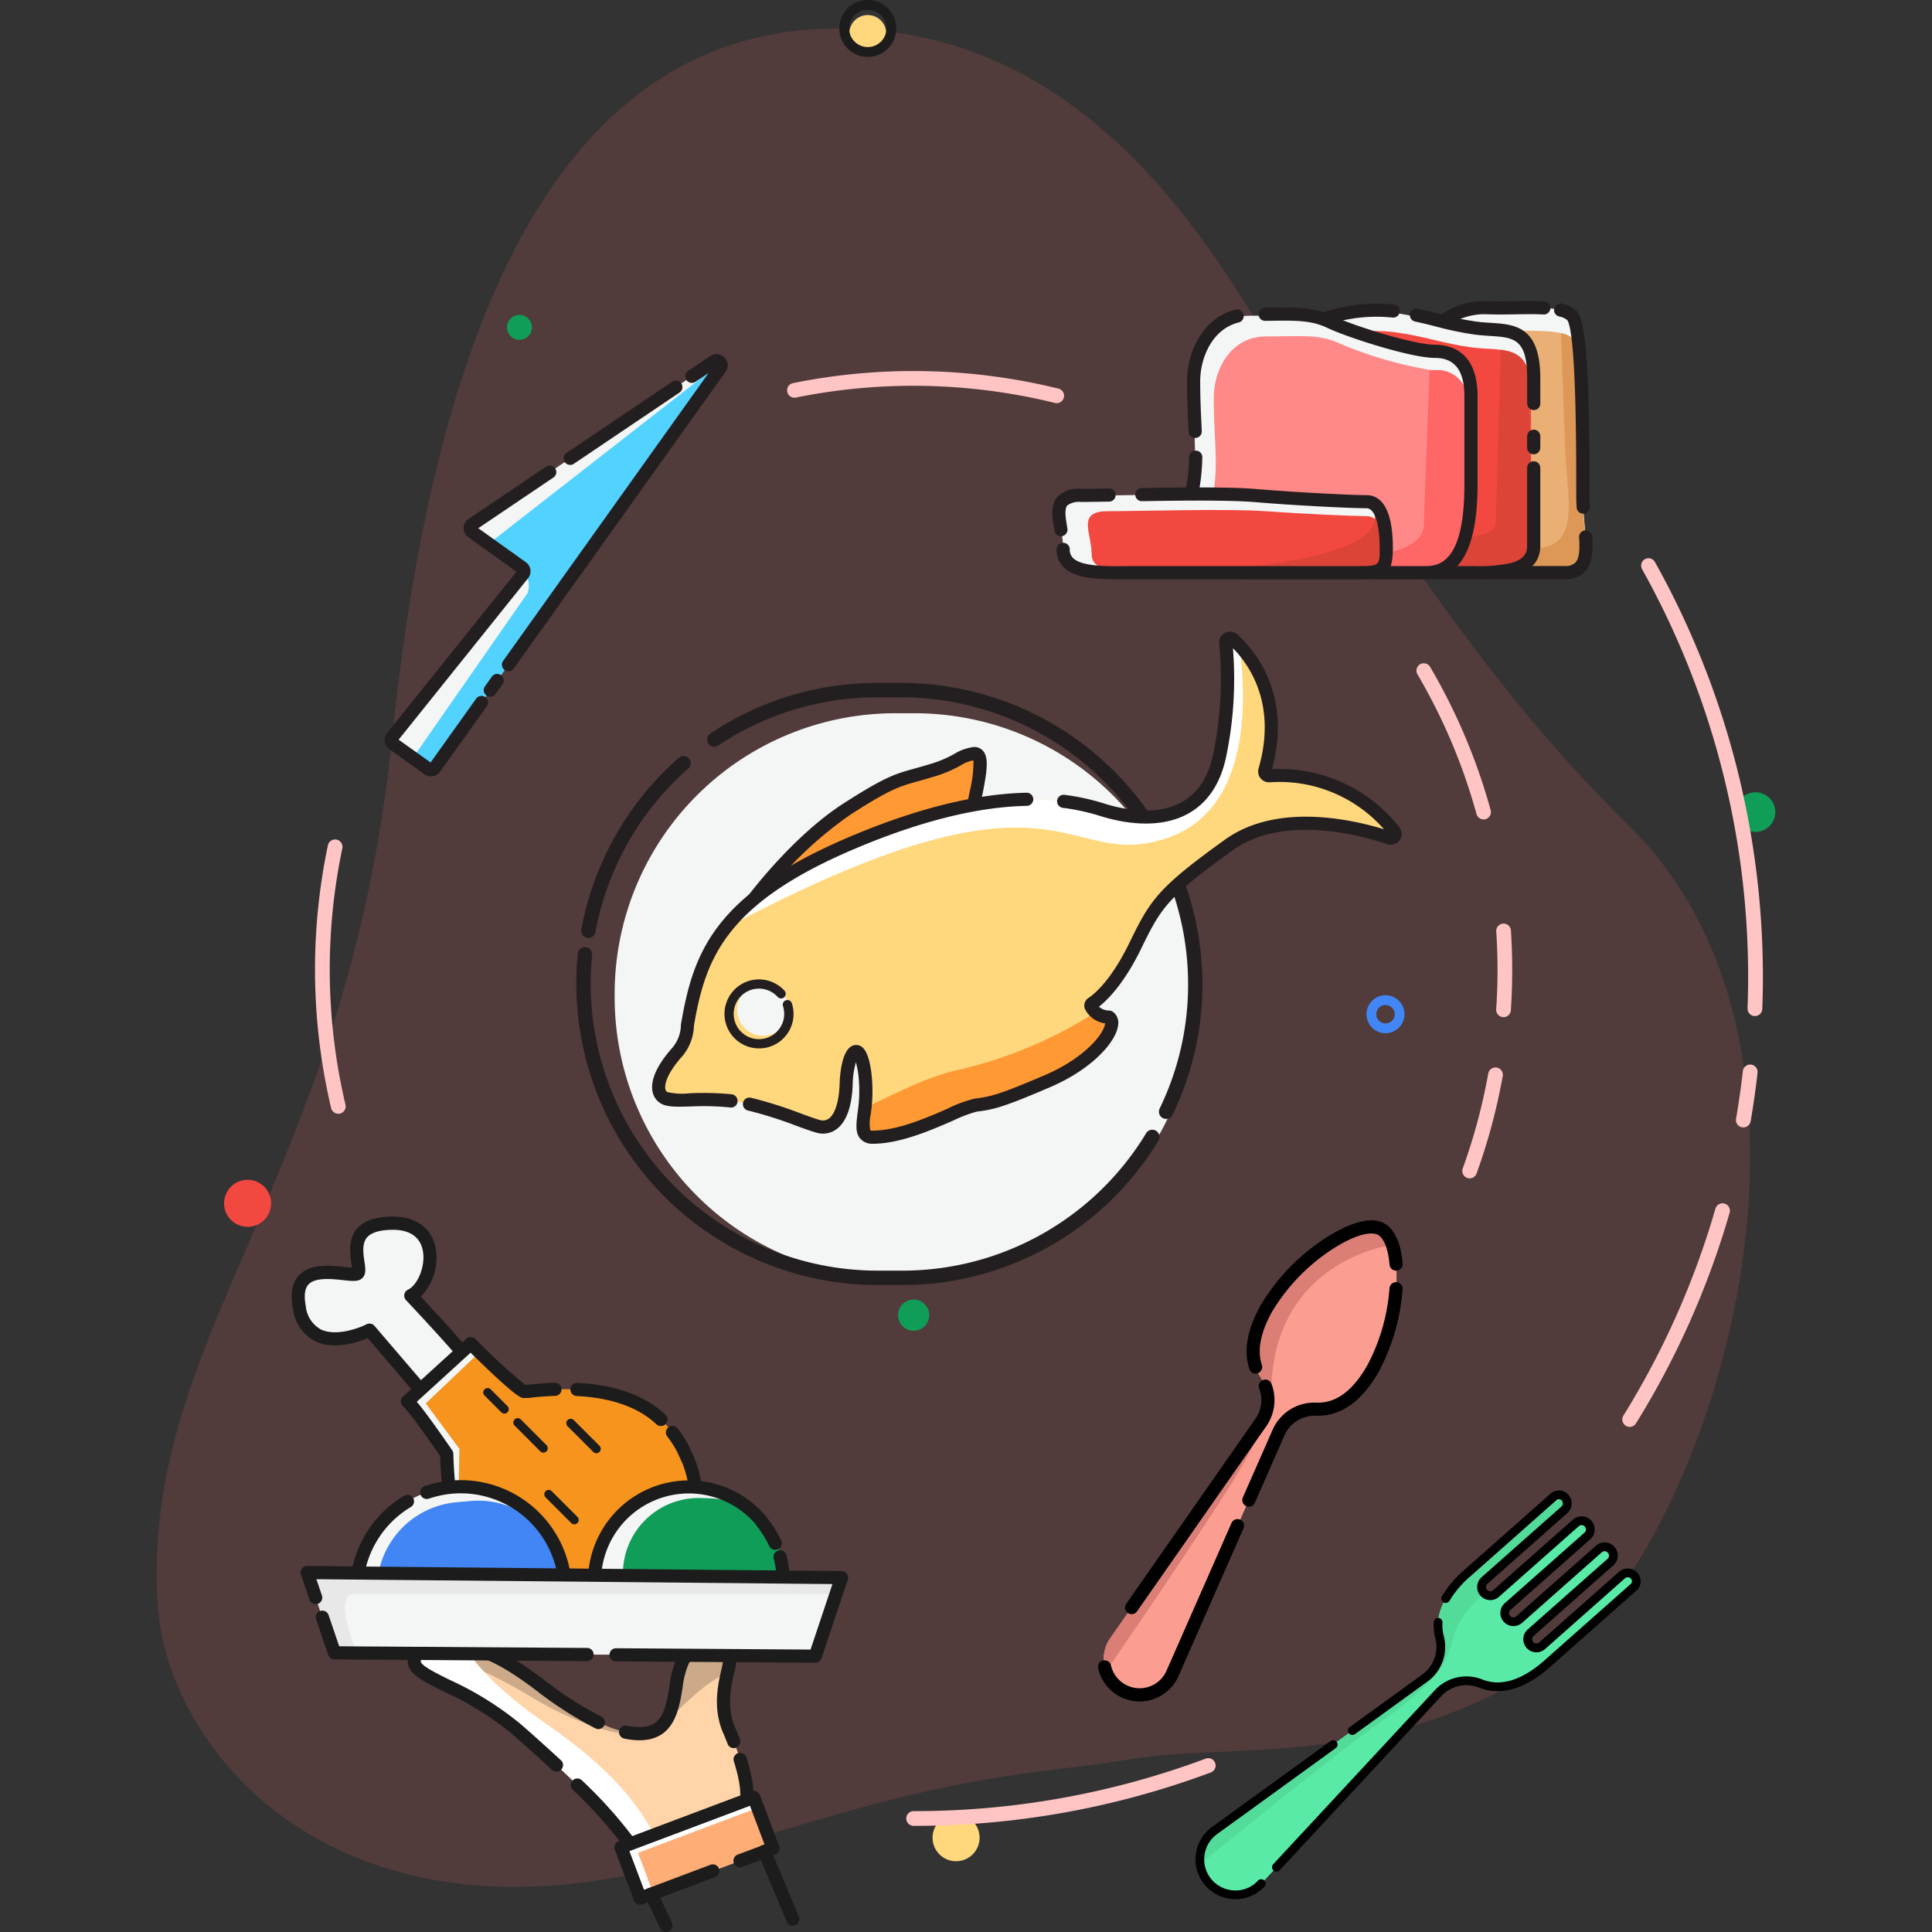 <svg xmlns="http://www.w3.org/2000/svg" xmlns:xlink="http://www.w3.org/1999/xlink" width="260" height="260" viewBox="0 0 260 260"><rect x="0" y="0" width="260" height="260" fill="#333333" stroke="none"/><defs><style>.a,.s{fill:#fff;}.a{stroke:#707070;}.b{clip-path:url(#a);}.c{fill:#0f9d58;}.d{opacity:0.15;}.e{fill:#ff6b6b;}.f{fill:#ffc4c4;}.g{fill:#ffd77d;}.h{fill:#f4f5f5;}.i{fill:#eaaf75;}.j{fill:#dd9858;}.k{fill:#231f20;}.l{fill:#f24840;}.m{fill:#db4437;}.n{fill:#f88;}.o{fill:#f66;}.p{fill:#1c1c1c;}.q{fill:#ffd4a9;}.r{fill:#cca989;}.t{fill:#ffad76;}.u{fill:#f7941d;}.v{fill:#4285f4;}.w{fill:#e8e8e8;}.x{fill:#59eaa8;}.y{fill:#53db9a;}.z{fill:#000100;}.aa{fill:#fb9e91;}.ab{fill:#db7e75;}.ac{fill:#52d2ff;}.ad{fill:#f93;}</style><clipPath id="a"><rect class="a" width="260" height="260" transform="translate(367 254)"/></clipPath></defs><g class="b" transform="translate(-367 -254)"><g transform="translate(388.085 254)"><g transform="translate(212.5 106.625)"><circle class="c" cx="2.665" cy="2.665" r="2.665"/></g><g class="d" transform="translate(0 3.829)"><path class="e" d="M94.7,1.32C59.16,1.326,40.864,36.835,34.708,96.69S.793,177.249,3.153,213.5c1.349,20.723,26.145,49.3,75.071,33.194,34.18-11.248,41.982-10.163,55.994-12.471s33.9,1.508,55.954-12.841c20.988-13.655,43.3-80.8,11.076-112.649-15.42-15.248-25.273-29.352-41.354-53.184C150.484,41.6,134.105,1.313,94.7,1.32Z" transform="translate(-3.011 -1.32)"/></g><g transform="translate(175.709 143.653)"><path class="f" d="M22.925,31.3a1.008,1.008,0,0,1-.337-.06.991.991,0,0,1-.6-1.27,77.809,77.809,0,0,0,3.432-12.775.991.991,0,0,1,1.951.35,79.864,79.864,0,0,1-3.524,13.106A.982.982,0,0,1,22.925,31.3Z" transform="translate(-21.934 -16.378)"/></g><g transform="translate(104.413 244.143)"><circle class="g" cx="3.167" cy="3.167" r="3.167"/></g><g transform="translate(99.765 174.885)"><circle class="c" cx="2.103" cy="2.103" r="2.103"/></g><g transform="translate(180.262 124.265)"><path class="f" d="M23.418,26.908h-.066a.993.993,0,0,1-.926-1.058c.119-1.759.179-3.564.179-5.349,0-1.693-.06-3.432-.172-5.158a.991.991,0,0,1,1.977-.126c.112,1.772.172,3.551.172,5.29,0,1.832-.06,3.676-.179,5.482A.989.989,0,0,1,23.418,26.908Z" transform="translate(-22.424 -14.29)"/></g><g transform="translate(169.534 89.263)"><path class="f" d="M30.312,31.539a1,1,0,0,1-.959-.727,77.894,77.894,0,0,0-7.948-18.8.99.99,0,1,1,1.706-1.005,80.014,80.014,0,0,1,8.146,19.275.989.989,0,0,1-.694,1.217A.8.8,0,0,1,30.312,31.539Z" transform="translate(-21.269 -10.52)"/></g><g transform="translate(84.839 49.931)"><path class="f" d="M48.438,10.608a.974.974,0,0,1-.238-.026,79.721,79.721,0,0,0-34.861-.727.992.992,0,1,1-.4-1.944,81.667,81.667,0,0,1,35.733.741.992.992,0,0,1,.721,1.2A.981.981,0,0,1,48.438,10.608Z" transform="translate(-12.148 -6.284)"/></g><g transform="translate(21.308 112.972)"><path class="f" d="M8.44,49.985a.994.994,0,0,1-.965-.76,81.37,81.37,0,0,1-.436-35.363.993.993,0,0,1,1.944.41,79.283,79.283,0,0,0,.423,34.49,1,1,0,0,1-.734,1.2A.958.958,0,0,1,8.44,49.985Z" transform="translate(-5.306 -13.073)"/></g><g transform="translate(100.876 236.615)"><path class="f" d="M14.867,35.491a.992.992,0,0,1,0-1.984,112.011,112.011,0,0,0,39.278-7.055.992.992,0,1,1,.694,1.858A113.934,113.934,0,0,1,14.867,35.491Z" transform="translate(-13.875 -26.389)"/></g><g transform="translate(197.24 161.941)"><path class="f" d="M25.242,48.431a.956.956,0,0,1-.522-.152A1,1,0,0,1,24.4,46.91,111.717,111.717,0,0,0,36.781,19.065a.994.994,0,0,1,1.911.549,113.581,113.581,0,0,1-12.6,28.341A.99.99,0,0,1,25.242,48.431Z" transform="translate(-24.252 -18.347)"/></g><g transform="translate(212.531 143.233)"><path class="f" d="M26.892,24.821a1.626,1.626,0,0,1-.172-.013.989.989,0,0,1-.807-1.144c.37-2.169.681-4.338.919-6.447a.995.995,0,0,1,1.977.218c-.238,2.149-.555,4.358-.932,6.566A1.011,1.011,0,0,1,26.892,24.821Z" transform="translate(-25.899 -16.332)"/></g><g transform="translate(199.741 75.077)"><path class="f" d="M39.865,70.653h-.04a.99.99,0,0,1-.952-1.025c.053-1.415.079-2.857.079-4.278a112.42,112.42,0,0,0-14.3-54.883A.993.993,0,0,1,26.383,9.5,114.385,114.385,0,0,1,40.937,65.344c0,1.448-.026,2.916-.079,4.358A.991.991,0,0,1,39.865,70.653Z" transform="translate(-24.522 -8.992)"/></g><g transform="translate(18.175 40.511)"><g transform="translate(152.349 0.88)"><path class="h" d="M21.375,8.574c2.288-.549,4.02-3.386,8.411-3.2s9.945-.522,11.519,1.051S42.766,25.4,42.766,30.606,44.684,41.028,40.3,41.028H28.874Z" transform="translate(-21.375 -5.365)"/></g><g transform="translate(152.356 4.009)"><path class="i" d="M40.294,38.242H28.868L21.376,8.632c2.281-.5,4.02-3.088,8.411-2.923,3.478.132,7.69-.245,10.071.311a3.2,3.2,0,0,1,1.455.648c1.574,1.435,1.461,17.3,1.461,22.059S44.685,38.242,40.294,38.242Z" transform="translate(-21.376 -5.702)"/></g><g transform="translate(164.635 4.328)"><path class="j" d="M29.338,37.958h-6c-.919-1.508-1.243-3.2,1.871-3.247,5.64-.073,4.807-5.257,4.43-10.395-.344-4.668-.681-16.472-.747-18.581a3.2,3.2,0,0,1,1.455.648c1.574,1.435,1.461,17.3,1.461,22.059S33.728,37.958,29.338,37.958Z" transform="translate(-22.698 -5.736)"/></g><g transform="translate(169.855 0.329)"><path class="k" d="M27.2,33.591a.878.878,0,0,1-.879-.827c-.04-.589-.053-1.131-.053-1.653v-.992c.02-17.325-.655-21.841-1.217-22.581a2.432,2.432,0,0,0-1.111-.489.884.884,0,0,1,.41-1.719,3.976,3.976,0,0,1,1.971.979c1.256,1.256,1.739,7.935,1.719,23.811v.992c0,.483.02.992.053,1.547a.882.882,0,0,1-.827.939A.274.274,0,0,0,27.2,33.591Z" transform="translate(-23.26 -5.305)"/></g><g transform="translate(151.473)"><path class="k" d="M41.089,42.7H29.663a.884.884,0,0,1-.86-.681L21.3,9.564a.884.884,0,0,1,.655-1.058,7.231,7.231,0,0,0,2.109-1.1A10.19,10.19,0,0,1,30.615,5.28c1.21.053,2.539.033,3.822.013,1.4-.02,2.711-.04,3.921.02a.884.884,0,0,1-.086,1.766c-1.151-.06-2.44-.04-3.8-.02-1.309.02-2.665.04-3.921-.013a8.477,8.477,0,0,0-5.5,1.832,12.331,12.331,0,0,1-1.832,1.058l7.161,30.992H41.1a1.916,1.916,0,0,0,1.455-.456c.6-.628.589-2.083.5-3.419a.885.885,0,0,1,1.766-.112c.112,1.8.073,3.624-.979,4.741A3.648,3.648,0,0,1,41.089,42.7Z" transform="translate(-21.281 -5.27)"/></g><g transform="translate(135.805 1.387)"><path class="h" d="M19.594,7.85a21.987,21.987,0,0,1,12.16-2.288C36.508,6.2,38.7,7.3,42.816,7.85s7.77-.641,7.77,6.764v22.4c0,3.657-4.939,3.564-8.411,3.564h-12.8Z" transform="translate(-19.594 -5.419)"/></g><g transform="translate(135.799 4.01)"><path class="l" d="M50.592,14.212V34.935a2.5,2.5,0,0,1-1.038,2.116c-1.633,1.23-4.88,1.19-7.373,1.19h-12.8L19.593,7.957a23.508,23.508,0,0,1,12.16-2.123c4.754.6,6.956,1.607,11.063,2.123,1.3.159,2.552.159,3.67.3,1.666.212,3,.747,3.657,2.632A10.119,10.119,0,0,1,50.592,14.212Z" transform="translate(-19.593 -5.702)"/></g><g transform="translate(153.801 6.563)"><path class="m" d="M34.528,22.468l.35,10.778L34.2,34l-.7.774c-1.633,1.23-4.88,1.19-7.373,1.19H24.252c-2.473-2.169-4.285-4.5-.727-4.556,6.692-.112,6.242-2.142,6.242-2.142l.661-23.289c1.666.212,3,.747,3.657,2.632l.443,13.86" transform="translate(-21.532 -5.977)"/></g><g transform="translate(135.101 0.314)"><path class="k" d="M43.6,42.419H30.233a.887.887,0,0,1-.846-.628L19.554,8.881a.884.884,0,0,1,.43-1.032A23.16,23.16,0,0,1,32.739,5.456a.884.884,0,1,1-.231,1.752A21.186,21.186,0,0,0,21.459,9.093L30.888,40.66H43.352a20.822,20.822,0,0,0,5.171-.417c1.9-.529,2.149-1.5,2.149-2.288V27.442a.886.886,0,0,1,1.772,0V37.956c0,1.382-.6,3.2-3.445,3.987A21.414,21.414,0,0,1,43.6,42.419Z" transform="translate(-19.518 -5.304)"/></g><g transform="translate(166.255 17.314)"><path class="k" d="M23.759,10.447a.886.886,0,0,1-.886-.886V8.021a.886.886,0,1,1,1.772,0V9.561A.886.886,0,0,1,23.759,10.447Z" transform="translate(-22.873 -7.135)"/></g><g transform="translate(150.499 1.02)"><path class="k" d="M37.825,19.036a.886.886,0,0,1-.886-.886V14.8c0-5.416-1.792-5.535-5.039-5.746-.648-.04-1.316-.086-2.01-.179a44.014,44.014,0,0,1-5.257-1.091c-.873-.225-1.772-.45-2.757-.661a.883.883,0,1,1,.37-1.726c1.018.218,1.937.456,2.823.681a40.5,40.5,0,0,0,5.052,1.051c.635.086,1.276.126,1.9.165,3.286.218,6.685.443,6.685,7.512v3.346A.875.875,0,0,1,37.825,19.036Z" transform="translate(-21.176 -5.38)"/></g><g transform="translate(120.684 1.935)"><path class="h" d="M18.552,14.49c0,5.872.641,9.324,0,13.529s-2.559,12.068,7.221,12.068H49.63c3.386,0,6.031-2.466,6.031-11.8v-11.8c0-4.3-1.918-6.031-4.847-6.031S39.712,7.9,36.809,6.529,31.268,5.524,26.137,5.524,18.552,10.384,18.552,14.49Z" transform="translate(-17.965 -5.478)"/></g><g transform="translate(123.544 4.73)"><path class="n" d="M53.116,15.917V26.755c0,8.57-2.447,10.838-5.574,10.838H25.489c-9.039,0-7.267-7.227-6.672-11.1s0-7.042,0-12.438c0-3.782,2.281-8.239,7.016-8.239s7.174-.337,9.859.926a54.709,54.709,0,0,0,12.167,3.571c.291.026.549.046.774.046A4,4,0,0,1,52.9,13.8,9.314,9.314,0,0,1,53.116,15.917Z" transform="translate(-18.273 -5.779)"/></g><g transform="translate(139.535 9.274)"><path class="o" d="M38.847,12.5v10.21c0,8.57-2.447,10.838-5.574,10.838H24.637L20,31.33s12.65.9,12.815-4.212c.132-4.219.615-16.657.78-20.849.291.026.549.046.774.046a4,4,0,0,1,4.272,3.438Z" transform="translate(-19.995 -6.269)"/></g><g transform="translate(119.899 0.876)"><path class="k" d="M50.6,41.918H26.612c-3.267,0-5.654-.853-7.089-2.546-2.314-2.724-1.653-6.8-1.17-9.786.046-.284.093-.555.132-.813a25.611,25.611,0,0,0,.271-3.286.889.889,0,0,1,.9-.866.876.876,0,0,1,.866.9,26.976,26.976,0,0,1-.284,3.524c-.04.264-.086.542-.132.833-.43,2.645-1.012,6.262.774,8.358,1.084,1.276,3.022,1.924,5.746,1.924h23.99c2.222,0,5.178-1.137,5.178-10.97V17.319c0-3.485-1.3-5.178-3.987-5.178-3.181,0-11.651-2.711-14.461-4.04-2.182-1.032-4.245-1-7.67-.952l-.681.007h-.013a.883.883,0,0,1-.013-1.766l.681-.007C33.2,5.331,35.546,5.3,38.1,6.5c2.936,1.389,10.97,3.868,13.708,3.868,2.149,0,5.759.9,5.759,6.95V29.175C57.552,37.745,55.277,41.918,50.6,41.918Z" transform="translate(-17.881 -5.364)"/></g><g transform="translate(120.484 1.134)"><path class="k" d="M19.035,22.684a.881.881,0,0,1-.879-.846l-.046-1.018c-.079-1.666-.165-3.551-.165-5.746,0-3.868,2.043-8.537,6.533-9.654a.886.886,0,0,1,.43,1.719c-3.564.886-5.191,4.734-5.191,7.935,0,2.162.086,4.02.165,5.667l.046,1.025a.881.881,0,0,1-.846.919Z" transform="translate(-17.944 -5.392)"/></g><g transform="translate(0.886 124.104)"><path class="h" d="M22.633,42.361l-7.975-9.337S6.6,37.131,5.216,29.963s7.016-3.8,7.849-4.576-2.658-6.639,4.582-6.751,5.594,8.338,2.559,9.74c7.67,8.18,8.206,9.231,8.206,9.231" transform="translate(-5.064 -18.635)"/></g><g transform="translate(103.254 26.012)"><path class="h" d="M19.022,8.274c4.4,0,17.827-.456,23.315,0s12.888.82,14.9.82,2.652,2.923,2.652,6.216S59.16,18.6,55.873,18.6H26.528c-4.3,0-9.872.456-9.872-3.108S14.367,8.274,19.022,8.274Z" transform="translate(-16.088 -8.071)"/></g><g transform="translate(107.141 28.123)"><path class="l" d="M19.177,8.46c4.014,0,16.247-.364,21.246,0S52.167,9.121,54,9.121s2.414,2.341,2.414,4.973-.668,2.632-3.663,2.632H26.015c-3.915,0-9,.364-9-2.486S14.939,8.46,19.177,8.46Z" transform="translate(-16.507 -8.299)"/></g><g transform="translate(116.642 27.435)"><path class="m" d="M17.53,17.339S46.1,16.9,46.651,10.125s1.283,6.751,1.283,6.751Z" transform="translate(-17.53 -8.225)"/></g><g transform="translate(102.36 25.229)"><path class="k" d="M17.155,14.421a.885.885,0,0,1-.873-.741l-.026-.139c-.284-1.693-.549-3.293.4-4.41a3.918,3.918,0,0,1,3.167-1.1c.913,0,2.228-.02,3.782-.046h.013a.883.883,0,0,1,.013,1.766c-1.567.026-2.89.046-3.809.046A2.641,2.641,0,0,0,18,10.268c-.417.5-.218,1.7-.007,2.976l.026.139a.884.884,0,0,1-.727,1.018A.5.5,0,0,1,17.155,14.421Z" transform="translate(-15.992 -7.987)"/></g><g transform="translate(102.935 25.088)"><path class="k" d="M24.1,20.333c-2.876,0-5.634-.179-7.082-1.613a3.269,3.269,0,0,1-.965-2.414.886.886,0,0,1,1.772,0,1.52,1.52,0,0,0,.443,1.164c1.164,1.157,4.549,1.124,7.267,1.091.456-.007.9-.007,1.336-.007h29.5c3.161,0,3.161,0,3.161-2.42,0-2.592-.469-5.363-1.779-5.363-2.037,0-9.423-.357-15.056-.827-3.319-.278-9.522-.218-15.156-.126h-.013a.883.883,0,0,1-.013-1.766c5.673-.1,11.935-.159,15.328.126,5.416.456,12.894.827,14.911.827,1.62,0,3.551,1.237,3.551,7.135,0,4.027-1.422,4.192-4.933,4.192h-29.5c-.43,0-.873.007-1.322.007C25.06,20.326,24.577,20.333,24.1,20.333Z" transform="translate(-16.054 -7.972)"/></g><g transform="translate(0 123.219)"><path class="p" d="M23.423,44.037a.889.889,0,0,1-.674-.311L15.2,34.892c-1.356.562-4.569,1.64-7.1.4a5.7,5.7,0,0,1-2.976-4.377c-.377-1.971-.106-3.465.8-4.457,1.508-1.64,4.291-1.342,6.13-1.144.324.033.727.079,1.025.093-.02-.185-.053-.41-.079-.6-.192-1.27-.476-3.187.741-4.622.919-1.078,2.447-1.62,4.668-1.653h.152c3.062,0,5.144,1.468,5.733,4.04a7.453,7.453,0,0,1-1.964,6.731c5.211,5.574,7.373,8.147,7.644,8.682a.884.884,0,0,1-1.574.807c-.013-.013-.86-1.349-8.061-9.026A.9.9,0,0,1,20.123,29a.883.883,0,0,1,.5-.635c1.27-.589,2.447-3.24,1.957-5.389-.4-1.779-1.832-2.7-4.133-2.665-1.666.026-2.79.377-3.352,1.032-.694.82-.5,2.149-.344,3.22.139.932.258,1.739-.3,2.261-.516.483-1.289.4-2.585.258-1.488-.159-3.736-.4-4.642.582-.509.549-.628,1.534-.364,2.923a4.013,4.013,0,0,0,2.017,3.128c2.017.985,5.125-.159,6.156-.688a.881.881,0,0,1,1.071.212L24.1,42.576a.881.881,0,0,1-.1,1.243A.869.869,0,0,1,23.423,44.037Z" transform="translate(-4.968 -18.54)"/></g><g transform="translate(16.492 180.855)"><path class="q" d="M50.96,46.869,39.276,50.731l-3.293,1.091c-2.8-4.113-8.953-10.051-15.447-15.7S6.518,29.187,6.75,26.853s2.89-2.235,6.176-1.977c.04.007.079.007.119.013.152.013.3.026.456.053,3.114.436,6.315,2.42,8.841,4.225,2.691,1.924,9.641,7.723,14.97,7.518a5.061,5.061,0,0,0,1.4-.245A3.521,3.521,0,0,0,40.447,35.2l.007-.007c1.68-2.182,1.309-6.222,2.44-8.332,1.574-2.929,5.885-1.455,6.249-.377a5.269,5.269,0,0,1-.271,2.063,12.158,12.158,0,0,0,.192,7.551C53.023,45.322,50.96,46.869,50.96,46.869Z" transform="translate(-6.744 -24.747)"/></g><g transform="translate(22.786 180.998)"><path class="r" d="M31.7,36.559a5.061,5.061,0,0,0,1.4-.245.166.166,0,0,1-.046.026c-2.757,1.309-9.773-.9-15.658-4.41s-8.193-4.258-8.193-4.258L7.422,24.762c.152.013.3.026.456.053,3.114.436,6.315,2.42,8.841,4.225C19.417,30.971,26.367,36.77,31.7,36.559Z" transform="translate(-7.422 -24.762)"/></g><g transform="translate(50.201 181.251)"><path class="r" d="M18.786,28.193c-3.2,1.3-6.136,4.675-8.411,6.645,1.68-2.182,1.309-6.222,2.44-8.332,1.574-2.929,5.885-1.455,6.249-.377A5.438,5.438,0,0,1,18.786,28.193Z" transform="translate(-10.375 -24.789)"/></g><g transform="translate(16.492 180.855)"><path class="s" d="M39.276,50.731l-3.293,1.091c-2.8-4.113-8.953-10.051-15.447-15.7S6.518,29.187,6.75,26.853s2.89-2.235,6.176-1.977c.192.02.384.033.575.066,1.349,2.242,4.338,5.839,10.983,10.421C33.484,41.579,36.955,46.34,39.276,50.731Z" transform="translate(-6.744 -24.747)"/></g><g transform="translate(37.545 198.818)"><path class="p" d="M17.2,36.673a.9.9,0,0,1-.734-.384A59.147,59.147,0,0,0,9.276,28.2a.884.884,0,0,1,1.237-1.263,60.731,60.731,0,0,1,7.413,8.358.89.89,0,0,1-.231,1.23A.91.91,0,0,1,17.2,36.673Z" transform="translate(-9.012 -26.681)"/></g><g transform="translate(15.608 179.965)"><path class="p" d="M26.662,42.6a.879.879,0,0,1-.6-.238c-.575-.536-1.157-1.065-1.752-1.607L22.589,39.2c-.575-.522-1.164-1.032-1.752-1.547l-.086-.079A41.025,41.025,0,0,0,11.52,31.82c-3.028-1.5-5.032-2.493-4.86-4.258.331-3.313,4.1-3.015,7.128-2.777,3.65.284,7.373,2.685,9.859,4.463.35.251.767.562,1.25.919a48.865,48.865,0,0,0,7.8,5.025.883.883,0,0,1-.76,1.594,50.574,50.574,0,0,1-8.1-5.2c-.463-.35-.873-.655-1.217-.9-2.314-1.653-5.766-3.888-8.973-4.139-3.941-.3-5.111-.04-5.237,1.19-.053.555,2.129,1.633,3.888,2.506a43.153,43.153,0,0,1,9.608,6l.086.079c.6.522,1.19,1.038,1.779,1.567L25.5,39.444c.6.549,1.19,1.084,1.772,1.62a.887.887,0,0,1,.046,1.25A.925.925,0,0,1,26.662,42.6Z" transform="translate(-6.649 -24.651)"/></g><g transform="translate(44.05 180.368)"><path class="p" d="M25.147,39.071a.876.876,0,0,1-.82-.562c-.2-.516-.423-1.058-.668-1.627-1.342-3.233-.628-6.388-.2-8.279a8.616,8.616,0,0,0,.251-1.389,3.83,3.83,0,0,0-2.493-.754,2.362,2.362,0,0,0-2.136,1.25,11.6,11.6,0,0,0-.827,3.267c-.469,2.89-1.111,6.85-5.495,7.029a9.829,9.829,0,0,1-2.347-.218.878.878,0,0,1-.681-1.045.892.892,0,0,1,1.045-.688,7.911,7.911,0,0,0,1.918.179c2.744-.106,3.273-2.169,3.815-5.541a12.523,12.523,0,0,1,1.012-3.815,4.253,4.253,0,0,1,4.331-2.162c1.441.119,3.167.833,3.531,1.924a4.771,4.771,0,0,1-.2,2.354c-.4,1.792-1.018,4.5.106,7.2.245.575.476,1.131.681,1.66a.881.881,0,0,1-.5,1.144A.677.677,0,0,1,25.147,39.071Z" transform="translate(-9.712 -24.694)"/></g><g transform="translate(59.45 195.343)"><path class="p" d="M12.635,34.828a.874.874,0,0,1-.708-.35.883.883,0,0,1,.106-1.177c.079-.119.8-1.362-.622-5.839a.885.885,0,0,1,1.686-.536c1.858,5.832.522,7.393.073,7.73A.953.953,0,0,1,12.635,34.828ZM12.027,33.3Zm.079-.066Zm0,0Z" transform="translate(-11.371 -26.307)"/></g><g transform="translate(44.304 201.371)"><rect class="s" width="19.097" height="7.327" transform="matrix(0.936, -0.352, 0.352, 0.936, 0, 6.722)"/></g><g transform="translate(46.599 202.779)"><rect class="t" width="17.212" height="5.819" transform="matrix(0.936, -0.352, 0.352, 0.936, 0, 6.059)"/></g><g transform="translate(43.425 200.487)"><path class="p" d="M13.115,42.206a.884.884,0,0,1-.827-.569L9.7,34.78a.879.879,0,0,1,.516-1.137l17.873-6.725a.883.883,0,0,1,1.137.516L31.814,34.3a.883.883,0,0,1-.02.674.9.9,0,0,1-.5.463L26.855,37.1a.883.883,0,1,1-.622-1.653l3.617-1.356-1.964-5.211-16.22,6.1,1.964,5.2,8.953-3.366a.883.883,0,0,1,.622,1.653l-9.78,3.677A.99.99,0,0,1,13.115,42.206Z" transform="translate(-9.645 -26.861)"/></g><g transform="translate(15.585 140.318)"><path class="u" d="M43.815,51.063H13.22s-.866-7.28-1.177-12.55c-.073-1.256-.112-2.394-.106-3.3-4.615-6.7-5.29-7.062-5.29-7.062l8.523-7.77s1.408,1.4,2.982,2.883a26.881,26.881,0,0,0,4.166,3.551c.8.139,12.835-2.228,18.945,4.285S45.786,46.189,43.815,51.063Z" transform="translate(-6.647 -20.381)"/></g><g transform="translate(15.578 140.616)"><path class="h" d="M9.106,28.15l4.53,6.116-.1,4.946-2.017-2.407c-.066-1.131-.1-2.162-.093-2.982-4.172-6.057-4.781-6.388-4.781-6.388l7.7-7.022s.013.046,1.435,1.389Z" transform="translate(-6.646 -20.413)"/></g><g transform="translate(50.364 151.399)"><path class="p" d="M12.781,42.068A.82.82,0,0,1,12.451,42a.89.89,0,0,1-.489-1.151c.939-2.328,2.89-8.365.681-14.164l-.807-1.759a15.474,15.474,0,0,0-1.263-1.937.883.883,0,1,1,1.408-1.065,16.559,16.559,0,0,1,1.435,2.215l.853,1.865c2.453,6.434.344,12.987-.674,15.513A.874.874,0,0,1,12.781,42.068Z" transform="translate(-10.392 -21.574)"/></g><g transform="translate(37.564 145.601)"><path class="p" d="M21.128,26.75a.867.867,0,0,1-.6-.238c-2.42-2.275-6.011-3.557-10.672-3.8A.884.884,0,1,1,9.94,20.95c5.092.264,9.059,1.7,11.8,4.272a.883.883,0,0,1-.608,1.527Z" transform="translate(-9.014 -20.95)"/></g><g transform="translate(14.686 139.427)"><path class="p" d="M13.982,47.97a.889.889,0,0,1-.866-.708,67.765,67.765,0,0,1-1.276-10.977c-3.855-5.581-4.82-6.533-4.926-6.632a.883.883,0,0,1-.073-1.369l8.523-7.77a.883.883,0,0,1,1.217.026,79.029,79.029,0,0,0,6.725,6.183c.126-.013.456-.04.747-.073.747-.066,1.871-.172,3.207-.218a.886.886,0,0,1,.913.853.877.877,0,0,1-.853.913c-1.283.046-2.38.145-3.1.218a5.927,5.927,0,0,1-1.256.06c-.291-.053-1.032-.179-7.029-6.09L8.692,28.992c1.164,1.369,3.121,4.139,4.761,6.52a.876.876,0,0,1,.159.509,65.54,65.54,0,0,0,1.237,10.891.877.877,0,0,1-.688,1.038A.82.82,0,0,1,13.982,47.97Z" transform="translate(-6.55 -20.285)"/></g><g transform="translate(8.689 159.562)"><path class="h" d="M34.045,35.882,6.015,38.428,5.962,37.8A14.074,14.074,0,0,1,18.7,22.512h0A14.074,14.074,0,0,1,33.992,35.254Z" transform="translate(-5.904 -22.454)"/></g><g transform="translate(11.482 161.436)"><path class="v" d="M31.553,34.21,6.334,36.5l-.079-.879a11.729,11.729,0,0,1,10.62-12.742l1.865-.172a11.729,11.729,0,0,1,12.742,10.62Z" transform="translate(-6.205 -22.655)"/></g><g transform="translate(40.732 159.587)"><path class="h" d="M34.733,36.124,9.355,35.311l.02-.569A12.693,12.693,0,0,1,22.467,22.463h0A12.693,12.693,0,0,1,34.747,35.555Z" transform="translate(-9.355 -22.456)"/></g><g transform="translate(44.521 161.083)"><path class="c" d="M31.1,30.346a10.024,10.024,0,0,1,.3,2.83l-.053,1.613L9.763,34.1l.053-1.613A10.19,10.19,0,0,1,20.33,22.623l1.217.04a10.191,10.191,0,0,1,8.914,5.878" transform="translate(-9.763 -22.617)"/></g><g transform="translate(7.807 158.678)"><path class="p" d="M6.8,40.1a.877.877,0,0,1-.879-.807l-.053-.628a15.02,15.02,0,0,1,7.26-14.21.883.883,0,1,1,.9,1.521A13.244,13.244,0,0,0,7.61,38.264l26.258-2.387a13.212,13.212,0,0,0-14.3-11.691,13.536,13.536,0,0,0-3.081.655.885.885,0,1,1-.575-1.673,15.286,15.286,0,0,1,3.491-.747A14.965,14.965,0,0,1,35.646,35.963l.06.622a.915.915,0,0,1-.2.648.889.889,0,0,1-.6.317L6.882,40.1C6.856,40.1,6.829,40.1,6.8,40.1Z" transform="translate(-5.809 -22.358)"/></g><g transform="translate(39.852 158.714)"><path class="p" d="M35.518,37.8h-.026l-25.378-.813A.874.874,0,0,1,9.5,36.7a.894.894,0,0,1-.238-.635l.02-.569A13.582,13.582,0,0,1,30.209,24.525a14.178,14.178,0,0,1,3.015,2.658l.278.383a15.7,15.7,0,0,1,1.779,2.9.884.884,0,1,1-1.62.708,14.716,14.716,0,0,0-1.6-2.585l-.284-.4a12.136,12.136,0,0,0-2.546-2.2,11.818,11.818,0,0,0-18.178,9.244l23.606.754a11.918,11.918,0,0,0-.39-3.108.882.882,0,0,1,1.706-.45,13.477,13.477,0,0,1,.443,3.928l-.02.569A.88.88,0,0,1,35.518,37.8Z" transform="translate(-9.26 -22.362)"/></g><g transform="translate(2.082 171.112)"><path class="h" d="M77.1,24.379l-.741,2.215-2.8,8.358-61.753-.43L8.863,34.5,5.193,23.7Z" transform="translate(-5.193 -23.697)"/></g><g transform="translate(2.082 171.106)"><path class="w" d="M11.587,33.84c.086.238.165.463.225.681L8.869,34.5,5.193,23.7l71.91.674-.741,2.222H11.21C11.21,26.6,8.876,26.586,11.587,33.84Z" transform="translate(-5.193 -23.697)"/></g><g transform="translate(3.238 176.242)"><path class="p" d="M41.819,31.042h0L7.825,30.811a.888.888,0,0,1-.833-.6L5.365,25.415a.883.883,0,0,1,1.673-.569l1.428,4.2,33.36.225a.886.886,0,0,1-.007,1.772Z" transform="translate(-5.317 -24.25)"/></g><g transform="translate(1.202 170.23)"><path class="p" d="M74.35,36.625h0L47.537,36.44a.883.883,0,1,1,.007-1.766h.007l26.165.179,2.949-8.814-69.45-.655.747,2.2a.882.882,0,0,1-1.673.562L5.145,24.769a.885.885,0,0,1,.119-.8.811.811,0,0,1,.721-.364l71.91.681a.857.857,0,0,1,.708.37.891.891,0,0,1,.119.793L75.184,36.023A.882.882,0,0,1,74.35,36.625Z" transform="translate(-5.098 -23.602)"/></g><g transform="translate(62.737 207.777)"><path class="p" d="M16.42,38.518a.882.882,0,0,1-.813-.542L11.792,28.87a.885.885,0,1,1,1.633-.681l3.815,9.105a.89.89,0,0,1-.476,1.157A1.056,1.056,0,0,1,16.42,38.518Z" transform="translate(-11.725 -27.646)"/></g><g transform="translate(47.499 213.507)"><path class="p" d="M12.944,34.245a.881.881,0,0,1-.8-.509l-1.977-4.212a.884.884,0,0,1,1.6-.754l1.977,4.212a.887.887,0,0,1-.423,1.177A.869.869,0,0,1,12.944,34.245Z" transform="translate(-10.084 -28.263)"/></g><g transform="translate(122.211 160.675)"><path class="x" d="M22.85,76.382A4.78,4.78,0,0,1,20.1,67.733L48.4,47.227a5.191,5.191,0,0,0,1.984-5.521c-.661-2.572.2-5.462,3.749-8.6.364-.317,8.874-7.849,11.592-10.256a1.1,1.1,0,0,1,1.561.093,1.17,1.17,0,0,1-.1,1.646L56.441,34.108a1.171,1.171,0,0,0-.1,1.653c.013.013.02.026.033.033a1.161,1.161,0,0,0,1.62.066L68.74,26.345a1.169,1.169,0,0,1,1.646.1l.013.013a1.164,1.164,0,0,1-.106,1.646L59.555,37.613a1.174,1.174,0,1,0,1.554,1.759l10.745-9.515a1.161,1.161,0,0,1,1.64.1l.013.007a1.169,1.169,0,0,1-.1,1.646L62.663,41.124a1.174,1.174,0,0,0,1.554,1.759l10.745-9.515a1.163,1.163,0,0,1,1.646.1,1.1,1.1,0,0,1-.093,1.554C73.8,37.428,65.282,44.966,64.925,45.283c-3.538,3.134-6.513,3.65-8.986,2.678a5.229,5.229,0,0,0-5.726,1.3l-23.785,25.6A4.888,4.888,0,0,1,22.85,76.382Z" transform="translate(-18.13 -22.573)"/></g><g transform="translate(122.211 160.675)"><path class="y" d="M18.175,72.229a4.728,4.728,0,0,1,1.924-4.5L48.4,47.227a5.191,5.191,0,0,0,1.984-5.521c-.661-2.572.2-5.462,3.749-8.6.364-.317,8.874-7.849,11.592-10.256a1.1,1.1,0,0,1,1.561.093,1.17,1.17,0,0,1-.1,1.646L56.441,34.108a1.171,1.171,0,0,0-.1,1.653c.013.013.02.026.033.033a19.574,19.574,0,0,0-3.419,4.1c-1.951,3.928.377,5.376-10.018,12.874C34.746,58.667,23.035,68.347,18.175,72.229Z" transform="translate(-18.13 -22.573)"/></g><g transform="translate(142.146 177.228)"><path class="z" d="M20.865,40.1a.588.588,0,0,1-.344-1.065l9.747-7.062a4.6,4.6,0,0,0,1.759-4.9,6.952,6.952,0,0,1-.212-2.169.6.6,0,0,1,.628-.549.591.591,0,0,1,.549.628,5.791,5.791,0,0,0,.172,1.8,5.752,5.752,0,0,1-2.209,6.143l-9.747,7.062A.563.563,0,0,1,20.865,40.1Z" transform="translate(-20.276 -24.356)"/></g><g transform="translate(131.927 160.069)"><path class="z" d="M19.767,73.8a.592.592,0,0,1-.436-.992L41.086,49.388A5.782,5.782,0,0,1,47.46,47.94c2.513.992,5.33.126,8.385-2.572.357-.317,8.742-7.737,11.492-10.177l.1-.086a.5.5,0,0,0,.172-.35.5.5,0,0,0-.132-.37.544.544,0,0,0-.4-.192.567.567,0,0,0-.417.145L55.917,43.847a1.759,1.759,0,0,1-2.923-1.422,1.74,1.74,0,0,1,.589-1.21l10.745-9.509a.576.576,0,0,0,.046-.813c-.013-.013-.026-.033-.04-.046a.58.58,0,0,0-.364-.165.567.567,0,0,0-.417.145L52.81,40.336A1.761,1.761,0,0,1,50.475,37.7l10.745-9.509a.571.571,0,0,0,.053-.813.175.175,0,0,1-.033-.04.55.55,0,0,0-.37-.165.567.567,0,0,0-.417.145L49.708,36.824a1.76,1.76,0,0,1-2.48-.152,1.758,1.758,0,0,1-.443-1.276,1.74,1.74,0,0,1,.589-1.21l10.745-9.509a.582.582,0,0,0,.053-.813.516.516,0,0,0-.734-.046c-2.447,2.169-11.221,9.938-11.592,10.262a13.6,13.6,0,0,0-2.79,3.267.591.591,0,0,1-1.025-.589,14.758,14.758,0,0,1,3.035-3.564c.377-.331,9.145-8.094,11.592-10.262a1.7,1.7,0,0,1,2.394.152,1.758,1.758,0,0,1-.152,2.48L48.154,35.072a.584.584,0,0,0-.192.4.567.567,0,0,0,.145.417.558.558,0,0,0,.4.192.567.567,0,0,0,.417-.145L59.673,26.43a1.763,1.763,0,0,1,1.276-.436,1.713,1.713,0,0,1,1.2.589c.013.02.026.033.04.053a1.759,1.759,0,0,1-.185,2.433L51.262,38.577a.581.581,0,0,0,.767.873l10.745-9.509a1.759,1.759,0,0,1,2.48.152c.013.02.033.04.046.06a1.757,1.757,0,0,1-.192,2.427L54.364,42.095a.584.584,0,0,0-.192.4.567.567,0,0,0,.145.417.559.559,0,0,0,.4.192.532.532,0,0,0,.417-.145l10.745-9.509a1.763,1.763,0,0,1,1.276-.436,1.713,1.713,0,0,1,1.2.589,1.677,1.677,0,0,1,.423,1.217,1.655,1.655,0,0,1-.569,1.164l-.1.086c-2.757,2.44-11.135,9.866-11.5,10.177-3.405,3.009-6.632,3.948-9.588,2.784a4.61,4.61,0,0,0-5.078,1.157L20.2,73.609A.555.555,0,0,1,19.767,73.8Z" transform="translate(-19.176 -22.508)"/></g><g transform="translate(121.625 193.674)"><path class="z" d="M23.446,47.525h-.079a5.365,5.365,0,0,1-3.088-9.707L36.254,26.24a.587.587,0,0,1,.688.952L20.966,38.77a4.193,4.193,0,0,0-.681,6.169,4.232,4.232,0,0,0,3.095,1.415,4.092,4.092,0,0,0,3.114-1.342.59.59,0,0,1,.866.8A5.346,5.346,0,0,1,23.446,47.525Z" transform="translate(-18.066 -26.127)"/></g><g transform="translate(109.273 124.596)"><path class="aa" d="M53.021,37.67c-2.347,4.179-5.025,5.667-7.71,5.548a5.291,5.291,0,0,0-5.045,3.148L26.01,78.78a4.839,4.839,0,0,1-8.973-.278,4.423,4.423,0,0,1-.179-.6,4.844,4.844,0,0,1,.747-3.848L37.879,45.023a5.274,5.274,0,0,0,.06-5.945c-1.488-2.235-1.613-5.29.727-9.476,3.571-6.341,12.326-12.345,15.407-10.613a3.246,3.246,0,0,1,1.263,1.5C57.015,24.088,56.01,32.347,53.021,37.67Z" transform="translate(-16.736 -18.688)"/></g><g transform="translate(109.273 124.596)"><path class="ab" d="M55.342,20.491c-.106.43-.2.708-.2.708s-15.228,2.123-15.83,18.9c0,0,1.1,2.949-5.918,13.972C28.258,62.13,20.726,73.159,17.037,78.5a4.423,4.423,0,0,1-.179-.6,4.844,4.844,0,0,1,.747-3.848L37.879,45.023a5.274,5.274,0,0,0,.06-5.945c-1.488-2.235-1.613-5.29.727-9.476,3.571-6.341,12.326-12.345,15.407-10.613A3.154,3.154,0,0,1,55.342,20.491Z" transform="translate(-16.736 -18.688)"/></g><g transform="translate(108.506 163.928)"><path class="z" d="M22.265,47.459a5.726,5.726,0,0,1-5.587-4.45.882.882,0,1,1,1.719-.4,3.956,3.956,0,0,0,7.479.708l8.742-19.87a.882.882,0,1,1,1.613.714l-8.742,19.87a5.717,5.717,0,0,1-3.425,3.128A5.518,5.518,0,0,1,22.265,47.459Z" transform="translate(-16.654 -22.924)"/></g><g transform="translate(112.147 145.117)"><path class="z" d="M17.924,52.494a.883.883,0,0,1-.721-1.389l17.384-24.9a4.358,4.358,0,0,0,.5-4.106.884.884,0,0,1,1.646-.641,6.133,6.133,0,0,1-.694,5.759l-17.384,24.9A.891.891,0,0,1,17.924,52.494Z" transform="translate(-17.046 -20.898)"/></g><g transform="translate(128.506 123.717)"><path class="z" d="M20.023,39.215a.885.885,0,0,1-.84-.6c-.82-2.453-.3-5.363,1.547-8.649a27.55,27.55,0,0,1,8.153-8.629c1.706-1.17,5.931-3.743,8.457-2.328,1.375.767,2.228,2.638,2.46,5.4a.882.882,0,0,1-1.759.145c-.179-2.1-.747-3.557-1.561-4.007-.919-.516-3.306-.02-6.593,2.235a25.953,25.953,0,0,0-7.617,8.041c-1.594,2.83-2.07,5.263-1.415,7.221a.883.883,0,0,1-.555,1.118A.828.828,0,0,1,20.023,39.215Z" transform="translate(-18.808 -18.593)"/></g><g transform="translate(127.92 132.038)"><path class="z" d="M19.627,49.7a.985.985,0,0,1-.357-.073.885.885,0,0,1-.45-1.164l4-9.092A6.128,6.128,0,0,1,28.712,35.7c2.625.112,4.946-1.607,6.9-5.1a26.11,26.11,0,0,0,2.943-10.3.882.882,0,0,1,1.759.132A27.969,27.969,0,0,1,37.15,31.46c-2.314,4.12-5.2,6.13-8.517,6a4.446,4.446,0,0,0-4.2,2.619l-4,9.092A.88.88,0,0,1,19.627,49.7Z" transform="translate(-18.744 -19.489)"/></g><g transform="translate(13.381 8.036)"><path class="h" d="M50.675,7.122l-38.4,53.8a.623.623,0,0,1-.866.145L6.669,57.687a.623.623,0,0,1-.126-.893l17.6-21.94a.618.618,0,0,0-.126-.893l-6.7-4.787a.621.621,0,0,1,.013-1.018L49.815,6.249A.622.622,0,0,1,50.675,7.122Z" transform="translate(-6.409 -6.135)"/></g><g transform="translate(14.804 9.462)"><path class="ac" d="M48.486,7.146,11,59.662a.554.554,0,0,1-.747.212l-3.67-2.619c-.225-.159,1.514.965,1.732.688l15.2-21.834a3.266,3.266,0,0,0-.053-2.063l-5.2-3.71a.6.6,0,0,1,.106-.926L47.844,6.425C48.367,6.022,48.876,6.59,48.486,7.146Z" transform="translate(-6.563 -6.289)"/></g><g transform="translate(28.281 7.155)"><path class="k" d="M8.893,48.706a.851.851,0,0,1-.509-.165.88.88,0,0,1-.2-1.23L35.826,8.575,34.073,9.752a.881.881,0,0,1-.985-1.461L36.044,6.3a1.5,1.5,0,0,1,2.063,2.123L9.614,48.342A.9.9,0,0,1,8.893,48.706ZM36.665,7.392Z" transform="translate(-8.014 -6.041)"/></g><g transform="translate(36.594 10.704)"><path class="k" d="M9.794,17.774a.882.882,0,0,1-.5-1.613L23.521,6.573a.881.881,0,1,1,.985,1.461L10.283,17.622A.873.873,0,0,1,9.794,17.774Z" transform="translate(-8.909 -6.423)"/></g><g transform="translate(12.501 22.143)"><path class="k" d="M12.553,49.476a1.519,1.519,0,0,1-.873-.278L6.945,45.82a1.5,1.5,0,0,1-.615-1.005,1.525,1.525,0,0,1,.3-1.151l17.43-21.728-6.48-4.629a1.509,1.509,0,0,1-.628-1.25,1.489,1.489,0,0,1,.668-1.223L28.045,7.8a.881.881,0,0,1,.985,1.461L18.92,16.084l6.394,4.569a1.5,1.5,0,0,1,.3,2.169L8.2,44.543l4.3,3.068,6.116-8.57a.882.882,0,1,1,1.435,1.025l-6.269,8.781A1.5,1.5,0,0,1,12.553,49.476Zm-4.582-5.1ZM24.3,22.094Zm-.053-.384ZM18.616,16.3Z" transform="translate(-6.315 -7.655)"/></g><g transform="translate(25.834 50.198)"><path class="k" d="M8.63,13.724a.851.851,0,0,1-.509-.165.88.88,0,0,1-.2-1.23l.913-1.283a.882.882,0,1,1,1.435,1.025L9.35,13.354A.89.89,0,0,1,8.63,13.724Z" transform="translate(-7.751 -10.676)"/></g><g transform="translate(43.456 55.475)"><path class="h" d="M50.017,87.227H47.405A37.757,37.757,0,0,1,9.648,49.47V49A37.757,37.757,0,0,1,47.405,11.244h2.612A37.757,37.757,0,0,1,87.774,49v.469A37.753,37.753,0,0,1,50.017,87.227Z" transform="translate(-9.648 -11.244)"/></g><g transform="translate(38.956 61.2)"><path class="k" d="M10.126,36.367a1.394,1.394,0,0,1-.172-.013.966.966,0,0,1-.774-1.124A40.623,40.623,0,0,1,22.326,12.1.965.965,0,0,1,23.6,13.548,38.709,38.709,0,0,0,11.078,35.567.968.968,0,0,1,10.126,36.367Z" transform="translate(-9.164 -11.861)"/></g><g transform="translate(38.299 86.978)"><path class="k" d="M52.827,60.082h-3.22A40.564,40.564,0,0,1,9.093,19.568a39.273,39.273,0,0,1,.2-4.06.967.967,0,1,1,1.924.192c-.126,1.263-.192,2.566-.192,3.862A38.631,38.631,0,0,0,49.614,58.145h3.22A38.341,38.341,0,0,0,85.757,39.683.966.966,0,1,1,87.4,40.695,40.271,40.271,0,0,1,52.827,60.082Z" transform="translate(-9.093 -14.637)"/></g><g transform="translate(55.902 51.395)"><path class="k" d="M72.754,69.477a.94.94,0,0,1-.417-.1.963.963,0,0,1-.45-1.289,38.192,38.192,0,0,0,3.829-16.762A38.631,38.631,0,0,0,37.133,12.742h-3.22a38.44,38.44,0,0,0-21.418,6.48.967.967,0,1,1-1.078-1.607A40.318,40.318,0,0,1,33.906,10.8h3.22A40.56,40.56,0,0,1,77.64,51.319a40.058,40.058,0,0,1-4.02,17.609A.954.954,0,0,1,72.754,69.477Z" transform="translate(-10.989 -10.805)"/></g><g transform="translate(62.149 60.904)"><path class="ad" d="M11.661,31.467s5.9-7.9,12.6-12.193,7.115-3.868,11.195-5.125,3.557-1.885,5.753-2.3-.106,6.169,0,8.16S11.661,31.467,11.661,31.467Z" transform="translate(-11.661 -11.829)"/></g><g transform="translate(59.789 60.022)"><path class="k" d="M11.407,33.933l1.653-2.209c.245-.331,6.077-8.08,12.835-12.412,5.587-3.584,6.9-3.948,9.509-4.675.555-.152,1.17-.324,1.9-.549a15.379,15.379,0,0,0,3.524-1.455,6.483,6.483,0,0,1,2.321-.866,1.535,1.535,0,0,1,1.422.4c.906.906.615,2.79.033,5.792a16.157,16.157,0,0,0-.41,2.79c.046.893.1,1.9-15.321,7.353-7.327,2.592-14.766,4.966-14.838,4.992ZM43.358,13.527a4.778,4.778,0,0,0-1.66.648,17.22,17.22,0,0,1-3.868,1.607c-.754.231-1.382.41-1.951.562-2.44.681-3.67,1.018-9.026,4.457a52.184,52.184,0,0,0-10.527,9.7c12.259-3.994,24.6-8.51,26.112-9.912a19.6,19.6,0,0,1,.443-2.969A16.641,16.641,0,0,0,43.358,13.527Z" transform="translate(-11.407 -11.734)"/></g><g transform="translate(49.393 45.362)"><path class="g" d="M108.576,37.037c-4.172-1.389-14.6-4.08-21.6.952C78.046,44.4,77.121,45.937,74.4,51.518s-5.217,7.393-5.839,7.809c-.344.225-.053.754.509,1.184a2.8,2.8,0,0,0,1.792.628c1.461,1.051-1.534,5.726-8.16,8.583s-7.67,3-9.767,3.28S44.3,77.392,38.927,77.319c-1.567-.179-1.157-1.627-.9-4.06a18.513,18.513,0,0,0-.007-4.5c-.7-5.111-2.374-2.949-2.519,1.375s-1.673,6.275-3.762,5.72-7.254-2.929-11.717-3.419-7.809.278-8.993-.417-1.19-2.863,1.812-6.209a5.769,5.769,0,0,0,1.322-3.557c.833-4.847,2-9.105,5.1-13.073,3.147-4.027,8.285-7.75,17.073-11.479C53.779,30.318,63.81,31.31,69.96,33.241s13.807,1.68,15.764-7.108A51.078,51.078,0,0,0,86.59,10.8a.583.583,0,0,1,.965-.5q.387.347.853.833c2.433,2.585,5.951,8.087,3.432,16.8a.579.579,0,0,0,.608.741,19.519,19.519,0,0,1,16.769,7.439A.583.583,0,0,1,108.576,37.037Z" transform="translate(-10.288 -10.155)"/></g><g transform="translate(58.374 45.362)"><path class="s" d="M70.694,37.056c-14.23,4.8-13.542-12.292-59.439,12.127C14.4,45.157,19.54,41.434,28.328,37.7,45.765,30.318,55.8,31.31,61.946,33.241s13.807,1.68,15.764-7.108A51.077,51.077,0,0,0,78.576,10.8a.583.583,0,0,1,.965-.5q.387.347.853.833C81.274,17.266,82.332,33.135,70.694,37.056Z" transform="translate(-11.255 -10.155)"/></g><g transform="translate(76.887 95.724)"><path class="ad" d="M38.173,24.783c-6.632,2.863-7.67,3-9.767,3.28s-8.642,4.391-14.012,4.324c-1.567-.185-1.157-1.627-.893-4.06,2.268-.714,7.128-3.769,12.511-4.986A59,59,0,0,0,44.54,15.579a2.823,2.823,0,0,0,1.8.628C47.794,17.252,44.8,21.927,38.173,24.783Z" transform="translate(-13.249 -15.579)"/></g><g transform="translate(48.497 66.173)"><path class="k" d="M20.822,54.756a.5.5,0,0,1-.1-.007,36.952,36.952,0,0,0-5.416-.132c-1.865.053-3.095.086-3.934-.4A2.377,2.377,0,0,1,10.229,52.5c-.245-1.541.7-3.564,2.738-5.845a4.879,4.879,0,0,0,1.1-2.943.812.812,0,0,1,.013-.179c1.633-9.528,4.338-17.43,22.707-25.213,8.953-3.8,16.961-5.786,23.8-5.925a.883.883,0,1,1,.033,1.766c-6.619.126-14.408,2.076-23.157,5.779-17.49,7.413-20.1,14.851-21.642,23.8A6.692,6.692,0,0,1,14.3,47.8c-2.387,2.671-2.387,4.053-2.334,4.41a.6.6,0,0,0,.284.469,8.945,8.945,0,0,0,3,.159,39.5,39.5,0,0,1,5.654.139.883.883,0,0,1,.78.972A.85.85,0,0,1,20.822,54.756Z" transform="translate(-10.191 -12.396)"/></g><g transform="translate(60.711 44.494)"><path class="k" d="M28.954,78.98c-.079,0-.159,0-.231-.007a2.075,2.075,0,0,1-1.468-.747c-.628-.793-.489-1.891-.311-3.405a19.412,19.412,0,0,0,.1-5.164,12.132,12.132,0,0,0-.324-1.64,10.988,10.988,0,0,0-.43,2.923c-.1,2.989-.84,5.085-2.162,6.064a3.077,3.077,0,0,1-2.718.483c-.661-.179-1.594-.516-2.671-.913a54.784,54.784,0,0,0-6.546-2.07.882.882,0,0,1,.4-1.719,56.47,56.47,0,0,1,6.758,2.136c1.038.377,1.931.708,2.519.86a1.348,1.348,0,0,0,1.21-.192c.846-.628,1.375-2.341,1.448-4.7.04-1.2.3-5.1,2.156-5.2,1.408-.086,1.878,1.957,2.116,3.736a20.947,20.947,0,0,1-.093,5.614,5.58,5.58,0,0,0-.06,2.1.531.531,0,0,0,.245.079c3.326.007,7.274-1.693,10.143-2.956a17.193,17.193,0,0,1,3.7-1.362c2-.264,3-.4,9.535-3.214,4.43-1.911,7.181-4.655,7.856-6.4a2.125,2.125,0,0,0,.132-.509,3.52,3.52,0,0,1-2.731-1.964,1.225,1.225,0,0,1,.469-1.441c.853-.562,3.088-2.42,5.541-7.459,2.8-5.759,3.809-7.366,12.848-13.86,6.817-4.9,16.61-2.857,21.4-1.4a18.717,18.717,0,0,0-15.341-6.321,1.469,1.469,0,0,1-1.263-.536,1.44,1.44,0,0,1-.271-1.329c2.48-8.59-1.2-13.886-3.452-16.181A51.4,51.4,0,0,1,76.5,27.106c-.767,3.445-2.427,5.925-4.926,7.366-4.067,2.347-9.244,1.256-11.968.4a28.766,28.766,0,0,0-5.059-1.1.883.883,0,0,1,.218-1.752,30.433,30.433,0,0,1,5.363,1.17c2.447.774,7.075,1.766,10.553-.245,2.056-1.184,3.425-3.28,4.08-6.216a49.782,49.782,0,0,0,.853-15.056,1.468,1.468,0,0,1,2.453-1.223c2.321,2.1,7.373,8.047,4.649,18.111A20.535,20.535,0,0,1,99.832,36.35a1.467,1.467,0,0,1-1.607,2.314C94.192,37.315,84.082,34.7,77.41,39.5c-8.715,6.262-9.595,7.657-12.292,13.2-2.295,4.721-4.516,6.91-5.693,7.829a2.045,2.045,0,0,0,1.309.522.918.918,0,0,1,.562.165A1.828,1.828,0,0,1,62.009,63c-.238,2.242-3.491,5.918-9.039,8.312-6.758,2.916-7.842,3.062-10,3.346a18.339,18.339,0,0,0-3.22,1.23C36.737,77.188,32.65,78.98,28.954,78.98ZM76.867,11.738Zm.5-.251Z" transform="translate(-11.506 -10.062)"/></g><g transform="translate(59.941 91.916)"><path class="h" d="M14.9,22.125h0a3.478,3.478,0,0,1-3.478-3.478h0A3.478,3.478,0,0,1,14.9,15.169h0a3.478,3.478,0,0,1,3.478,3.478h0A3.482,3.482,0,0,1,14.9,22.125Z" transform="translate(-11.424 -15.169)"/></g><g transform="translate(58.235 91.294)"><path class="k" d="M15.882,24.385a4.642,4.642,0,1,1,3.452-7.75.623.623,0,0,1-.926.833,3.4,3.4,0,1,0,.873,2.275,3.6,3.6,0,0,0-.165-1.051.625.625,0,1,1,1.19-.384,4.631,4.631,0,0,1-4.424,6.077Z" transform="translate(-11.24 -15.102)"/></g><g transform="translate(29.82 150.335)"><path class="p" d="M12.228,26.1a.591.591,0,0,1-.417-.172L8.353,22.467a.589.589,0,1,1,.833-.833l3.458,3.458a.589.589,0,0,1-.417,1.005Z" transform="translate(-8.18 -21.46)"/></g><g transform="translate(36.948 150.421)"><path class="p" d="M13,26.106a.591.591,0,0,1-.417-.172L9.121,22.476a.589.589,0,0,1,.833-.833L13.412,25.1A.589.589,0,0,1,13,26.106Z" transform="translate(-8.947 -21.469)"/></g><g transform="translate(33.992 159.995)"><path class="p" d="M12.671,27.131a.591.591,0,0,1-.417-.172L8.8,23.507a.589.589,0,0,1,.833-.833l3.452,3.452a.589.589,0,0,1-.417,1.005Z" transform="translate(-8.629 -22.5)"/></g><g transform="translate(25.773 146.288)"><path class="p" d="M10.589,24.458a.591.591,0,0,1-.417-.172L7.918,22.031a.589.589,0,0,1,.833-.833l2.255,2.255a.589.589,0,0,1-.417,1.005Z" transform="translate(-7.744 -21.024)"/></g></g><g transform="translate(9.069 158.771)"><circle class="l" cx="3.167" cy="3.167" r="3.167"/></g><g transform="translate(162.814 133.934)"><path class="v" d="M23.1,20.449a2.559,2.559,0,1,1,2.559-2.559A2.565,2.565,0,0,1,23.1,20.449Zm0-3.8A1.237,1.237,0,1,0,24.34,17.89,1.239,1.239,0,0,0,23.1,16.653Z" transform="translate(-20.545 -15.331)"/></g><g transform="translate(93.212 2.023)"><circle class="g" cx="2.486" cy="2.486" r="2.486"/></g><g transform="translate(91.869 0)"><path class="p" d="M16.733,8.564a3.829,3.829,0,1,1,3.829-3.829A3.835,3.835,0,0,1,16.733,8.564Zm0-6.335a2.506,2.506,0,1,0,2.506,2.506A2.509,2.509,0,0,0,16.733,2.23Z" transform="translate(-12.905 -0.907)"/></g><g transform="translate(47.143 42.372)"><circle class="c" cx="1.68" cy="1.68" r="1.68"/></g></g></g></svg>